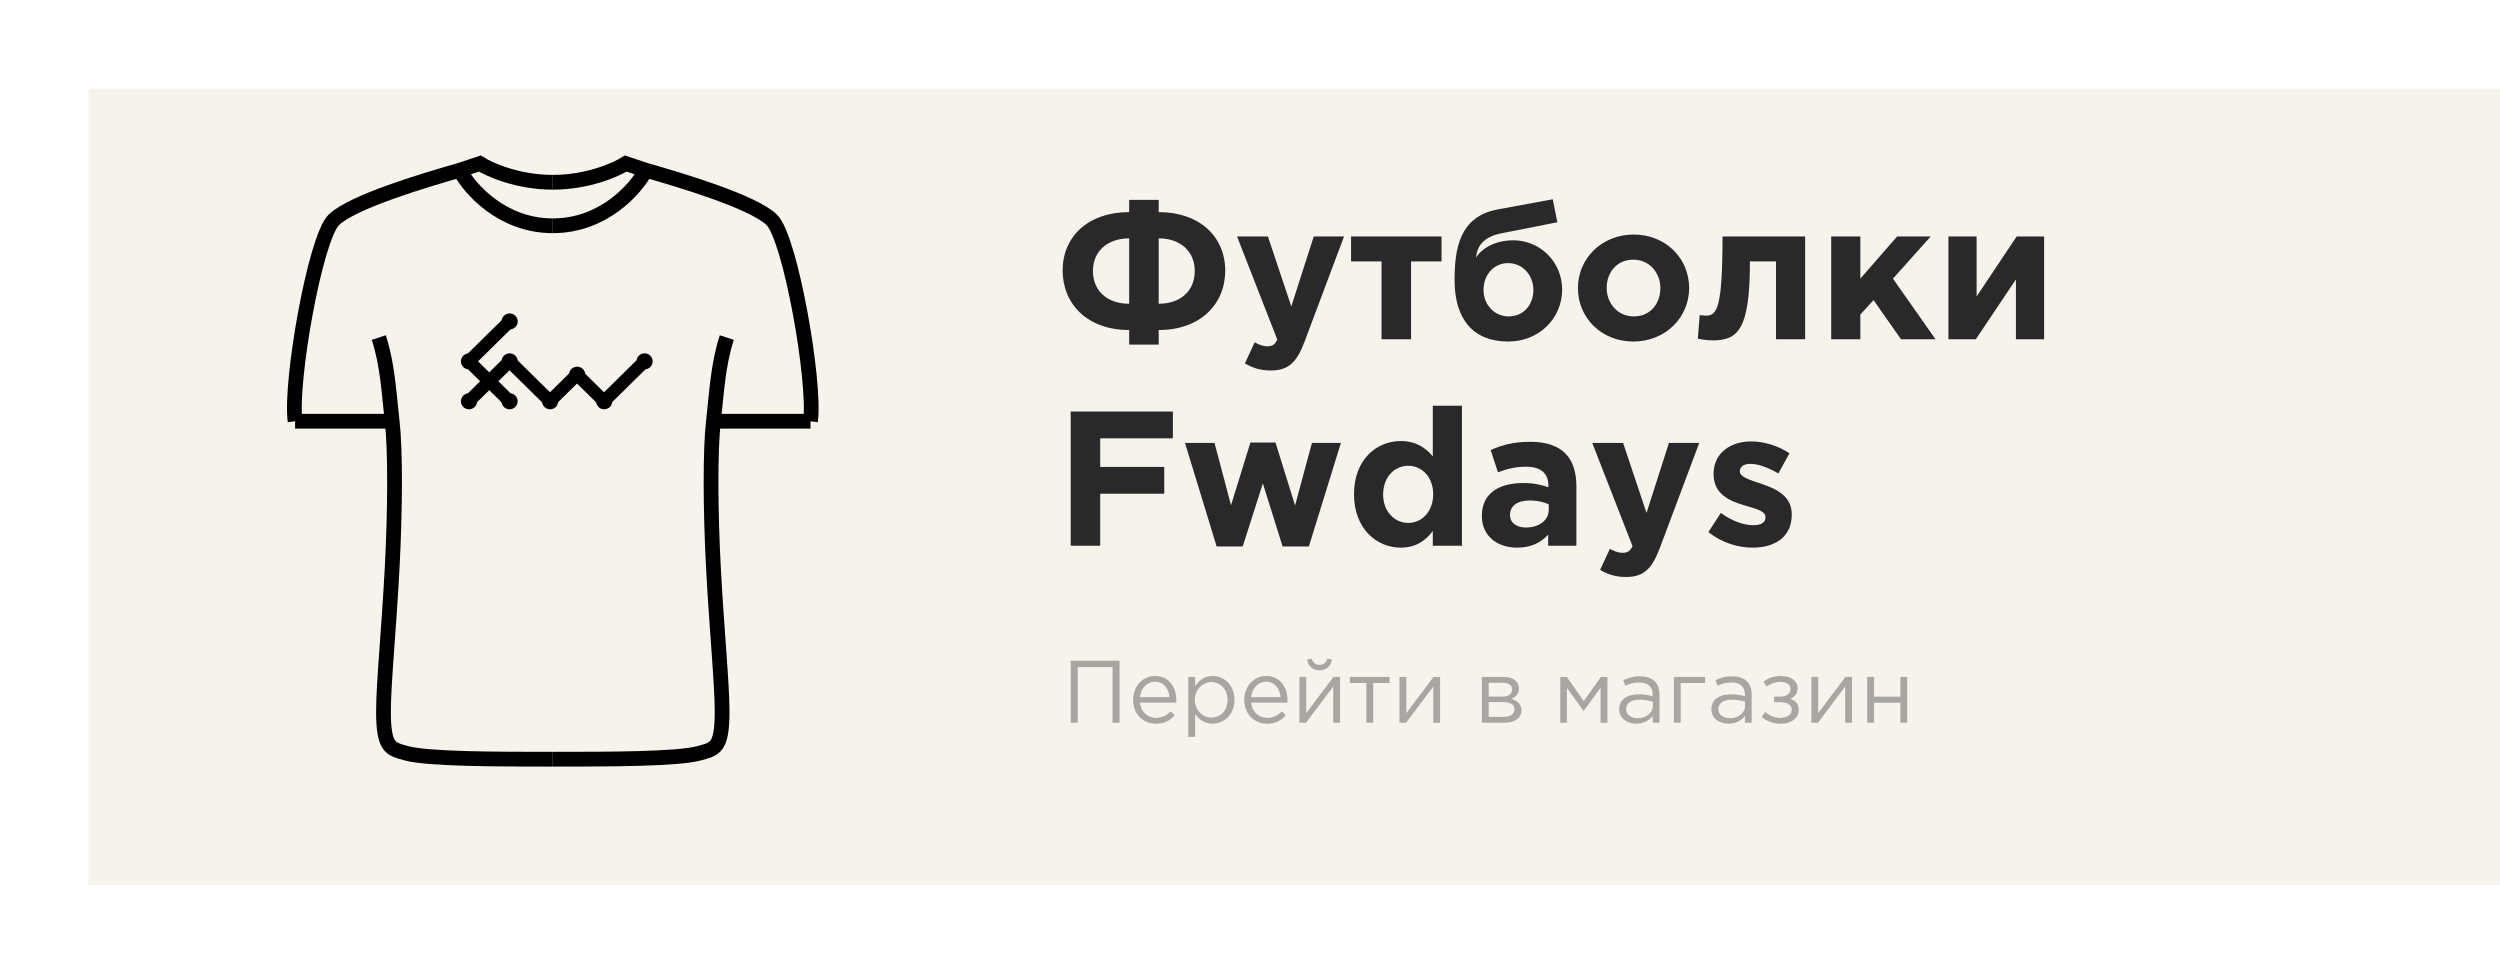 <svg width="339" height="132" viewBox="0 0 339 132" fill="none" xmlns="http://www.w3.org/2000/svg">
    <g filter="url(#filter0_d)">
        <rect x="12" y="9" width="327" height="108" fill="#F5F3EB"/>
    </g>
    <path d="M74.959 30.616C68.061 30.616 63.674 25.594 62.343 23.083M62.343 23.083C57.563 24.444 47.821 27.349 45.28 29.799C42.739 32.25 39.289 51.855 40.015 57.119M62.343 23.083L65.066 22.175C66.397 23.022 70.239 24.717 74.959 24.717M40.015 57.119C44.281 57.119 49.545 57.119 53.176 57.119M40.015 57.119H53.176M53.176 57.119C52.743 53.398 52.595 49.549 51.361 45.774M53.176 57.119C53.63 61.022 53.587 69.204 53.176 77C52.722 85.597 52.002 92.588 52.001 96.5C52 101.5 53 101.552 55.082 102.134C58.001 102.949 67.501 102.949 74.959 102.949" stroke="black" stroke-width="2"/>
    <path d="M74.959 30.616C81.857 30.616 86.244 25.594 87.575 23.083M87.575 23.083C92.355 24.444 102.097 27.349 104.638 29.799C107.18 32.25 110.629 51.855 109.903 57.119M87.575 23.083L84.852 22.175C83.521 23.022 79.679 24.717 74.959 24.717M109.903 57.119C105.637 57.119 100.373 57.119 96.742 57.119M109.903 57.119H96.742M96.742 57.119C97.175 53.398 97.323 49.549 98.557 45.774M96.742 57.119C96.288 61.022 96.331 69.204 96.742 77C97.196 85.597 97.916 92.588 97.917 96.5C97.918 101.5 96.918 101.552 94.836 102.134C91.917 102.949 82.417 102.949 74.959 102.949" stroke="black" stroke-width="2"/>
    <path d="M69.109 44.173C69.438 44.173 69.705 43.91 69.705 43.587C69.705 43.263 69.438 43 69.109 43C68.78 43 68.513 43.263 68.513 43.587C68.513 43.605 68.514 43.623 68.516 43.641L63.663 48.417C63.641 48.415 63.619 48.413 63.596 48.413C63.267 48.413 63 48.676 63 49C63 49.324 63.267 49.587 63.596 49.587C63.622 49.587 63.648 49.585 63.673 49.582L65.821 51.701L63.658 53.83C63.638 53.828 63.617 53.827 63.596 53.827C63.267 53.827 63 54.09 63 54.413C63 54.737 63.267 55 63.596 55C63.925 55 64.192 54.737 64.192 54.413C64.192 54.386 64.19 54.358 64.186 54.331L66.345 52.205L68.505 54.336C68.501 54.361 68.499 54.387 68.499 54.413C68.499 54.737 68.766 55 69.095 55C69.424 55 69.691 54.737 69.691 54.413C69.691 54.09 69.424 53.827 69.095 53.827C69.072 53.827 69.05 53.828 69.028 53.831L66.863 51.696L69.013 49.579C69.044 49.584 69.076 49.587 69.109 49.587C69.129 49.587 69.15 49.586 69.17 49.584L74.003 54.341C74 54.365 73.999 54.389 73.999 54.413C73.999 54.737 74.266 55 74.595 55C74.924 55 75.191 54.737 75.191 54.413C75.191 54.382 75.188 54.352 75.183 54.322L78.168 51.384C78.198 51.389 78.229 51.391 78.261 51.391C78.284 51.391 78.306 51.39 78.328 51.387L81.335 54.348C81.333 54.369 81.332 54.391 81.332 54.413C81.332 54.737 81.599 55 81.928 55C82.256 55 82.523 54.737 82.523 54.413C82.523 54.38 82.52 54.348 82.515 54.316L87.325 49.581C87.351 49.585 87.377 49.587 87.404 49.587C87.733 49.587 88 49.324 88 49C88 48.676 87.733 48.413 87.404 48.413C87.075 48.413 86.808 48.676 86.808 49C86.808 49.023 86.81 49.045 86.812 49.067L81.974 53.829C81.959 53.828 81.943 53.827 81.928 53.827C81.9 53.827 81.874 53.829 81.848 53.832L78.851 50.883C78.855 50.857 78.857 50.831 78.857 50.804C78.857 50.481 78.59 50.218 78.261 50.218C77.932 50.218 77.665 50.481 77.665 50.804C77.665 50.822 77.666 50.84 77.668 50.857L74.648 53.829C74.63 53.828 74.613 53.827 74.595 53.827C74.57 53.827 74.545 53.829 74.521 53.831L69.698 49.084C69.703 49.057 69.705 49.029 69.705 49C69.705 48.676 69.438 48.413 69.109 48.413C68.78 48.413 68.513 48.676 68.513 49C68.513 49.017 68.514 49.033 68.515 49.05L66.339 51.191L64.188 49.068C64.19 49.046 64.192 49.023 64.192 49C64.192 48.974 64.19 48.948 64.186 48.922L69.018 44.166C69.048 44.171 69.078 44.173 69.109 44.173Z" fill="black" stroke="black"/>
    <path d="M157.118 32.324C160.056 32.324 162.006 34.066 162.006 36.744C162.006 39.474 160.056 41.19 157.118 41.19V32.324ZM157.118 46.728V44.752C162.734 44.752 166.14 41.268 166.14 36.692C166.14 32.116 162.682 28.762 157.118 28.762V27.098H153.114V28.762C147.524 28.762 144.092 32.116 144.092 36.666C144.092 41.268 147.498 44.752 153.114 44.752V46.728H157.118ZM153.114 41.19C150.176 41.19 148.2 39.474 148.2 36.744C148.2 34.066 150.176 32.324 153.114 32.324V41.19ZM172.319 50.238C174.685 50.238 175.829 49.172 176.895 46.338L182.251 32.064H178.143L175.101 41.554L171.929 32.064H167.743L173.203 46.052C172.865 46.754 172.501 46.962 171.825 46.962C171.305 46.962 170.655 46.728 170.135 46.416L168.809 49.276C169.823 49.874 170.889 50.238 172.319 50.238ZM195.475 32.064H183.203V35.444H187.337V46H191.341V35.444H195.475V32.064ZM204.573 42.906C202.623 42.906 201.167 41.294 201.167 39.318C201.167 37.29 202.519 35.678 204.521 35.678C206.471 35.678 207.927 37.316 207.927 39.318C207.927 41.32 206.601 42.906 204.573 42.906ZM204.521 46.312C208.759 46.312 211.827 43.114 211.827 39.266C211.827 35.444 208.759 32.584 205.223 32.584C202.363 32.584 200.673 34.014 200.153 34.924C200.257 33.598 200.959 32.168 203.533 31.648L211.177 30.14L210.553 27.02L203.091 28.398C197.865 29.36 197.241 33.806 197.241 37.992C197.241 43.348 199.815 46.312 204.521 46.312ZM221.481 46.312C225.823 46.312 229.047 43.062 229.047 39.058C229.047 35.002 225.849 31.804 221.533 31.804C217.191 31.804 213.967 35.054 213.967 39.058C213.967 43.114 217.165 46.312 221.481 46.312ZM221.533 42.906C219.349 42.906 217.867 41.112 217.867 39.058C217.867 36.952 219.219 35.21 221.481 35.21C223.665 35.21 225.147 37.004 225.147 39.058C225.147 41.164 223.795 42.906 221.533 42.906ZM233.573 32.064C233.573 41.944 232.793 42.802 231.311 42.802C231.129 42.802 230.635 42.75 230.479 42.724L230.219 45.922C230.739 46.052 231.701 46.156 232.221 46.156C235.705 46.156 237.291 44.674 237.291 35.444H240.827V46H244.779V32.064H233.573ZM248.311 46H252.263V42.646L254.057 40.696L257.775 46H262.455L256.683 37.784L261.805 32.064H257.255L252.263 37.784V32.064H248.311V46ZM277.18 32.064H273.462L268.028 40.202V32.064H264.206V46H267.924L273.358 37.888V46H277.18V32.064ZM145.184 74H149.188V66.954H157.872V63.314H149.188V59.44H159.042V55.8H145.184V74ZM164.977 74.104H168.513L171.243 65.55L173.921 74.104H177.483L181.825 60.064H177.899L175.611 68.54L172.959 60.012H169.553L166.926 68.514L164.691 60.064H160.687L164.977 74.104ZM189.945 74.26C191.999 74.26 193.325 73.298 194.287 71.998V74H198.239V55.02H194.287V61.884C193.351 60.766 192.051 59.804 189.945 59.804C186.643 59.804 183.601 62.352 183.601 67.006C183.601 71.712 186.695 74.26 189.945 74.26ZM190.959 70.906C189.113 70.906 187.553 69.372 187.553 67.058C187.553 64.666 189.113 63.158 190.959 63.158C192.805 63.158 194.339 64.692 194.339 67.006C194.339 69.372 192.805 70.906 190.959 70.906ZM205.722 74.26C207.646 74.26 208.972 73.558 209.934 72.492V74H213.756V65.914C213.756 64.042 213.288 62.508 212.248 61.468C211.26 60.48 209.7 59.908 207.542 59.908C205.176 59.908 203.668 60.35 202.134 61.026L203.122 64.042C204.396 63.574 205.462 63.288 206.97 63.288C208.946 63.288 209.96 64.198 209.96 65.836V66.07C208.972 65.732 207.958 65.498 206.554 65.498C203.252 65.498 200.938 66.902 200.938 69.944C200.938 72.752 203.096 74.26 205.722 74.26ZM206.918 71.53C205.644 71.53 204.76 70.906 204.76 69.84C204.76 68.54 205.8 67.864 207.49 67.864C208.452 67.864 209.336 68.072 210.012 68.384V69.086C210.012 70.516 208.764 71.53 206.918 71.53ZM220.485 78.238C222.851 78.238 223.995 77.172 225.061 74.338L230.417 60.064H226.309L223.267 69.554L220.095 60.064H215.909L221.369 74.052C221.031 74.754 220.667 74.962 219.991 74.962C219.471 74.962 218.821 74.728 218.301 74.416L216.975 77.276C217.989 77.874 219.055 78.238 220.485 78.238ZM237.635 74.26C240.651 74.26 242.965 72.856 242.965 69.762C242.965 67.162 240.703 66.226 238.753 65.576C237.245 65.056 235.919 64.692 235.919 63.912C235.919 63.314 236.413 62.898 237.375 62.898C238.389 62.898 239.767 63.392 241.145 64.198L242.653 61.468C241.145 60.454 239.221 59.856 237.453 59.856C234.645 59.856 232.357 61.442 232.357 64.276C232.357 67.032 234.567 67.942 236.517 68.514C238.051 68.982 239.403 69.268 239.403 70.126C239.403 70.802 238.883 71.218 237.739 71.218C236.439 71.218 234.853 70.646 233.345 69.554L231.655 72.154C233.501 73.61 235.685 74.26 237.635 74.26Z" fill="#292929"/>
    <path d="M145.188 98H146.136V90.464H150.864V98H151.812V89.6H145.188V98ZM156.744 98.144C157.92 98.144 158.676 97.676 159.3 96.98L158.724 96.464C158.22 96.992 157.62 97.34 156.768 97.34C155.676 97.34 154.716 96.584 154.584 95.276H159.504C159.516 95.132 159.516 95.036 159.516 94.952C159.516 93.128 158.46 91.664 156.624 91.664C154.908 91.664 153.648 93.104 153.648 94.904C153.648 96.836 155.04 98.144 156.744 98.144ZM154.584 94.532C154.716 93.332 155.532 92.444 156.6 92.444C157.824 92.444 158.472 93.404 158.58 94.532H154.584ZM161.134 99.92H162.058V96.812C162.538 97.508 163.282 98.132 164.434 98.132C165.934 98.132 167.398 96.932 167.398 94.904C167.398 92.84 165.922 91.664 164.434 91.664C163.294 91.664 162.562 92.3 162.058 93.044V91.796H161.134V99.92ZM164.266 97.304C163.114 97.304 162.022 96.344 162.022 94.904C162.022 93.464 163.114 92.492 164.266 92.492C165.442 92.492 166.45 93.428 166.45 94.892C166.45 96.416 165.466 97.304 164.266 97.304ZM171.814 98.144C172.99 98.144 173.746 97.676 174.37 96.98L173.794 96.464C173.29 96.992 172.69 97.34 171.838 97.34C170.746 97.34 169.786 96.584 169.654 95.276H174.574C174.586 95.132 174.586 95.036 174.586 94.952C174.586 93.128 173.53 91.664 171.694 91.664C169.978 91.664 168.718 93.104 168.718 94.904C168.718 96.836 170.11 98.144 171.814 98.144ZM169.654 94.532C169.786 93.332 170.602 92.444 171.67 92.444C172.894 92.444 173.542 93.404 173.65 94.532H169.654ZM176.204 98H177.092L180.788 93.092V98H181.712V91.796H180.812L177.128 96.704V91.796H176.204V98ZM178.928 90.908C179.828 90.908 180.476 90.296 180.62 89.444L179.984 89.312C179.84 89.828 179.516 90.152 178.928 90.152C178.34 90.152 178.016 89.828 177.872 89.312L177.236 89.444C177.38 90.296 178.028 90.908 178.928 90.908ZM185.274 98H186.21V92.612H188.43V91.796H183.054V92.612H185.274V98ZM189.774 98H190.662L194.358 93.092V98H195.282V91.796H194.382L190.698 96.704V91.796H189.774V98ZM200.942 98H204.05C205.418 98 206.306 97.352 206.306 96.308C206.306 95.432 205.682 94.976 204.938 94.772C205.454 94.556 205.97 94.16 205.97 93.344C205.97 92.408 205.178 91.796 203.942 91.796H200.942V98ZM201.866 97.208V95.204H203.81C204.818 95.204 205.358 95.564 205.358 96.164C205.358 96.812 204.818 97.208 203.93 97.208H201.866ZM201.866 94.46V92.588H203.798C204.602 92.588 205.034 92.948 205.034 93.464C205.034 94.112 204.518 94.46 203.774 94.46H201.866ZM211.571 98H212.471V93.272L214.739 96.416L217.031 93.272V98H217.967V91.796H217.079L214.763 95.06L212.447 91.796H211.571V98ZM221.88 98.132C222.972 98.132 223.68 97.628 224.112 97.076V98H225.024V94.208C225.024 93.416 224.808 92.816 224.376 92.384C223.932 91.94 223.248 91.7 222.372 91.7C221.46 91.7 220.8 91.916 220.116 92.228L220.392 92.984C220.968 92.72 221.544 92.54 222.276 92.54C223.44 92.54 224.112 93.116 224.112 94.22V94.412C223.56 94.256 223.008 94.148 222.216 94.148C220.644 94.148 219.564 94.844 219.564 96.176C219.564 97.472 220.716 98.132 221.88 98.132ZM222.06 97.388C221.22 97.388 220.5 96.932 220.5 96.152C220.5 95.384 221.16 94.88 222.312 94.88C223.068 94.88 223.668 95.012 224.124 95.144V95.72C224.124 96.704 223.2 97.388 222.06 97.388ZM226.981 98H227.905V92.612H231.193V91.796H226.981V98ZM234.384 98.132C235.476 98.132 236.184 97.628 236.616 97.076V98H237.528V94.208C237.528 93.416 237.312 92.816 236.88 92.384C236.436 91.94 235.752 91.7 234.876 91.7C233.964 91.7 233.304 91.916 232.62 92.228L232.896 92.984C233.472 92.72 234.048 92.54 234.78 92.54C235.944 92.54 236.616 93.116 236.616 94.22V94.412C236.064 94.256 235.512 94.148 234.72 94.148C233.148 94.148 232.068 94.844 232.068 96.176C232.068 97.472 233.22 98.132 234.384 98.132ZM234.564 97.388C233.724 97.388 233.004 96.932 233.004 96.152C233.004 95.384 233.664 94.88 234.816 94.88C235.572 94.88 236.172 95.012 236.628 95.144V95.72C236.628 96.704 235.704 97.388 234.564 97.388ZM241.453 98.144C242.989 98.144 243.913 97.268 243.913 96.272C243.913 95.456 243.445 94.988 242.761 94.748C243.289 94.532 243.757 94.088 243.757 93.32C243.757 92.36 242.905 91.664 241.513 91.664C240.601 91.664 239.761 91.94 239.113 92.444L239.569 93.092C240.109 92.66 240.841 92.468 241.453 92.468C242.221 92.468 242.797 92.816 242.797 93.392C242.797 94.04 242.233 94.46 241.417 94.46H240.577V95.216H241.405C242.413 95.216 242.965 95.612 242.965 96.236C242.965 96.956 242.233 97.34 241.429 97.34C240.685 97.34 239.977 97.064 239.353 96.536L238.885 97.22C239.641 97.832 240.469 98.144 241.453 98.144ZM245.626 98H246.514L250.21 93.092V98H251.134V91.796H250.234L246.55 96.704V91.796H245.626V98ZM253.196 98H254.12V95.288H257.696V98H258.62V91.796H257.696V94.472H254.12V91.796H253.196V98Z" fill="#A7A6A3"/>
    <defs>
        <filter id="filter0_d" x="0" y="0" width="351" height="132" filterUnits="userSpaceOnUse" color-interpolation-filters="sRGB">
            <feFlood flood-opacity="0" result="BackgroundImageFix"/>
            <feColorMatrix in="SourceAlpha" type="matrix" values="0 0 0 0 0 0 0 0 0 0 0 0 0 0 0 0 0 0 127 0"/>
            <feOffset dy="3"/>
            <feGaussianBlur stdDeviation="6"/>
            <feColorMatrix type="matrix" values="0 0 0 0 0.017 0 0 0 0 0.017 0 0 0 0 0.017 0 0 0 0.17 0"/>
            <feBlend mode="normal" in2="BackgroundImageFix" result="effect1_dropShadow"/>
            <feBlend mode="normal" in="SourceGraphic" in2="effect1_dropShadow" result="shape"/>
        </filter>
    </defs>
</svg>

